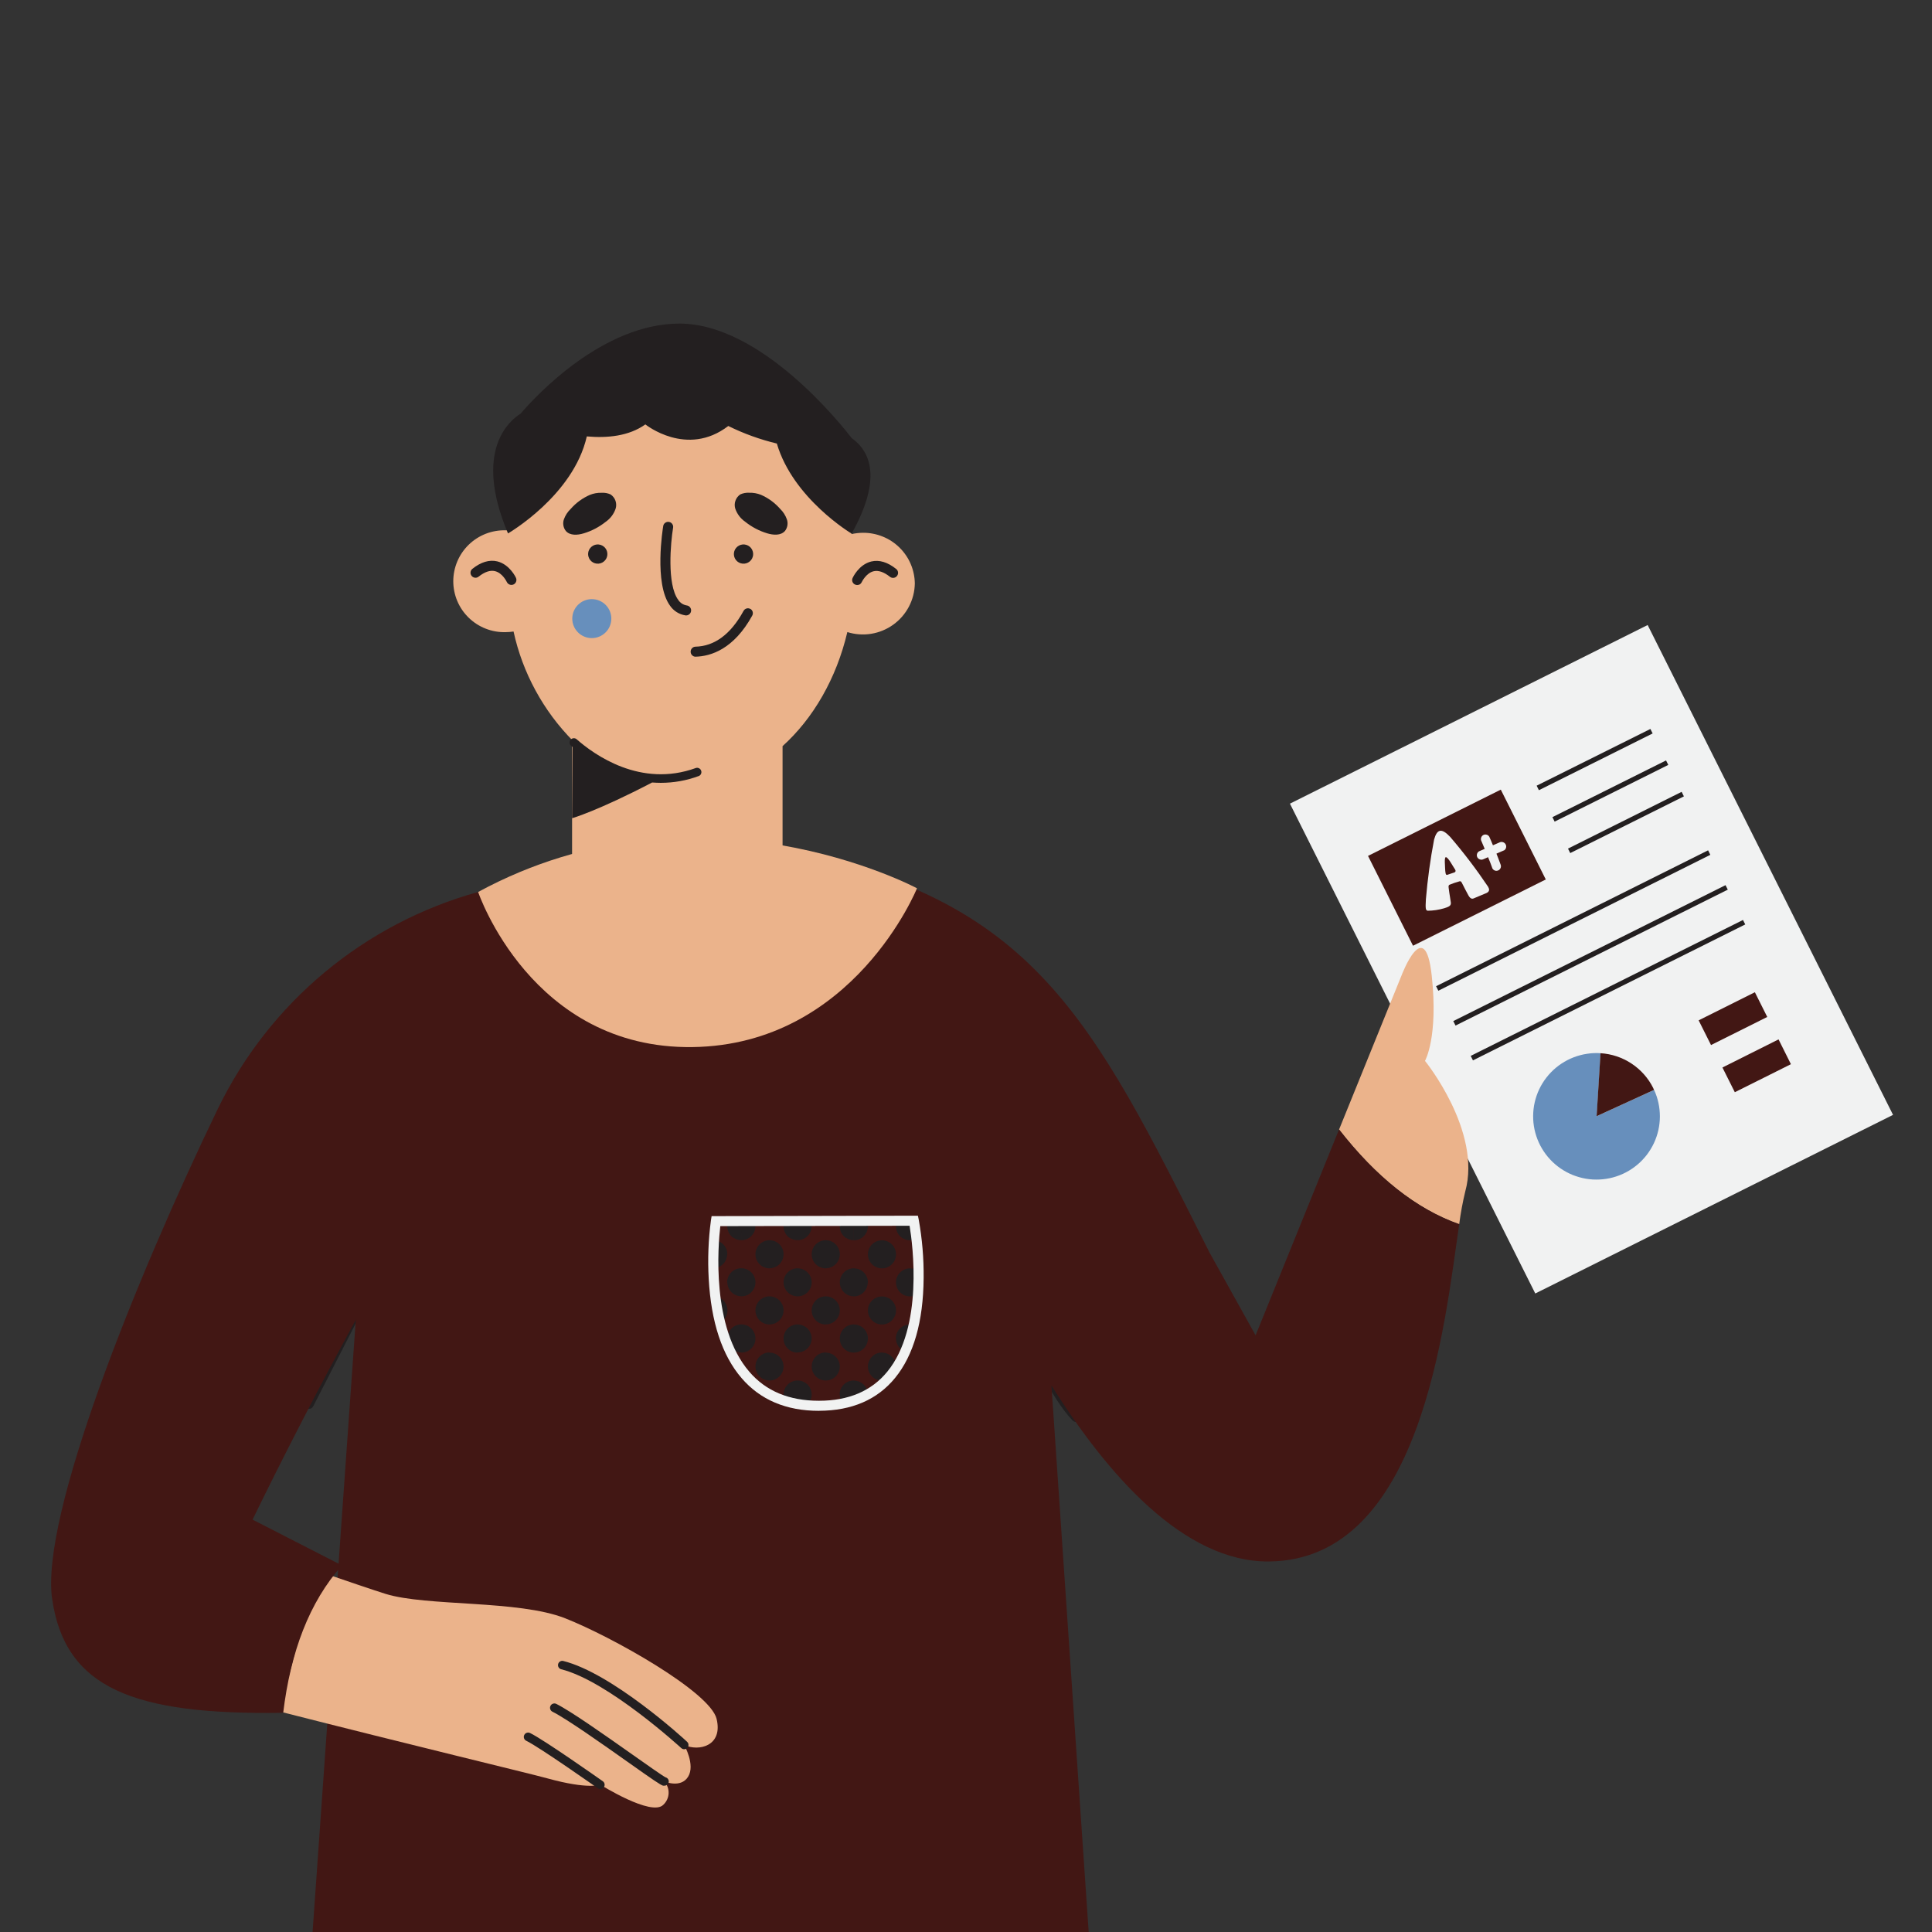 <svg xmlns="http://www.w3.org/2000/svg" xmlns:xlink="http://www.w3.org/1999/xlink" width="500" zoomAndPan="magnify" viewBox="0 0 375 375" height="500" preserveAspectRatio="xMidYMid meet" version="1.0"><rect x="0" y="0" width="375" height="375" fill="#333333" stroke="none"/><defs><clipPath id="e6e36d048d"><path d="M 95 62.809 L 169 62.809 L 169 104 L 95 104 Z M 95 62.809 " clip-rule="nonzero"/></clipPath><clipPath id="5325c9154c"><path d="M 250 121 L 367.996 121 L 367.996 252 L 250 252 Z M 250 121 " clip-rule="nonzero"/></clipPath></defs><path fill="#ebb38b" d="M 177.566 113.266 C 177.559 113.656 177.527 114.043 177.477 114.43 C 177.426 114.816 177.348 115.199 177.254 115.574 C 177.156 115.953 177.039 116.324 176.898 116.688 C 176.758 117.051 176.598 117.406 176.418 117.75 C 176.234 118.098 176.035 118.43 175.816 118.75 C 175.594 119.074 175.359 119.383 175.102 119.676 C 174.848 119.973 174.574 120.25 174.285 120.512 C 173.996 120.773 173.695 121.02 173.379 121.25 C 173.062 121.477 172.734 121.684 172.391 121.875 C 172.051 122.062 171.699 122.234 171.34 122.383 C 170.98 122.531 170.609 122.66 170.234 122.766 C 169.859 122.871 169.48 122.957 169.094 123.02 C 168.707 123.078 168.32 123.121 167.93 123.137 C 167.539 123.152 167.152 123.148 166.762 123.121 C 166.371 123.094 165.984 123.043 165.602 122.969 C 165.219 122.895 164.84 122.801 164.469 122.684 C 162.344 131.695 157.859 139.441 151.895 144.824 L 151.895 180.91 C 150.387 181.676 148.844 182.355 147.266 182.949 C 145.684 183.539 144.074 184.043 142.434 184.453 C 140.797 184.863 139.141 185.18 137.465 185.402 C 135.793 185.629 134.109 185.758 132.422 185.789 C 130.734 185.824 129.047 185.766 127.367 185.609 C 125.684 185.453 124.016 185.203 122.363 184.859 C 120.711 184.516 119.082 184.078 117.477 183.551 C 115.871 183.023 114.301 182.41 112.77 181.707 L 111.039 180.91 L 111.039 143.84 L 111.246 143.84 C 108.348 140.914 105.918 137.645 103.949 134.027 C 101.984 130.414 100.559 126.598 99.68 122.578 C 99.176 122.652 98.672 122.695 98.164 122.699 C 97.5 122.719 96.844 122.672 96.191 122.559 C 95.539 122.445 94.906 122.27 94.289 122.027 C 93.672 121.789 93.086 121.488 92.527 121.133 C 91.973 120.773 91.457 120.363 90.98 119.902 C 90.508 119.441 90.082 118.941 89.707 118.395 C 89.336 117.848 89.02 117.273 88.762 116.664 C 88.504 116.055 88.309 115.426 88.18 114.777 C 88.047 114.129 87.98 113.477 87.98 112.816 C 87.98 112.156 88.047 111.5 88.18 110.852 C 88.309 110.207 88.504 109.578 88.762 108.969 C 89.02 108.359 89.336 107.781 89.707 107.238 C 90.082 106.691 90.508 106.188 90.98 105.727 C 91.457 105.266 91.973 104.859 92.527 104.5 C 93.086 104.141 93.672 103.844 94.289 103.602 C 94.906 103.363 95.539 103.188 96.191 103.074 C 96.844 102.961 97.5 102.914 98.164 102.93 C 98.434 102.93 98.707 102.93 98.973 102.969 C 102.004 83.676 115.648 69.105 132.09 69.105 C 148.703 69.09 162.504 83.992 165.301 103.664 C 166.031 103.5 166.77 103.418 167.516 103.414 C 168.168 103.41 168.816 103.469 169.457 103.594 C 170.102 103.715 170.723 103.898 171.328 104.145 C 171.934 104.387 172.512 104.688 173.059 105.047 C 173.605 105.406 174.109 105.812 174.578 106.27 C 175.043 106.727 175.461 107.223 175.828 107.762 C 176.199 108.301 176.512 108.871 176.766 109.473 C 177.023 110.07 177.219 110.691 177.352 111.328 C 177.488 111.969 177.559 112.613 177.566 113.266 Z M 177.566 113.266 " fill-opacity="1" fill-rule="nonzero"/><path fill="#678fbc" d="M 118.633 120.492 C 118.578 120.988 118.43 121.457 118.191 121.895 C 117.949 122.332 117.633 122.707 117.242 123.02 C 116.852 123.332 116.418 123.562 115.938 123.703 C 115.457 123.844 114.969 123.887 114.469 123.836 C 113.973 123.781 113.504 123.637 113.062 123.398 C 112.621 123.16 112.246 122.848 111.93 122.461 C 111.613 122.074 111.383 121.641 111.238 121.16 C 111.094 120.684 111.047 120.195 111.098 119.695 C 111.148 119.199 111.289 118.73 111.527 118.289 C 111.762 117.848 112.074 117.469 112.461 117.152 C 112.848 116.836 113.277 116.602 113.758 116.457 C 114.238 116.309 114.727 116.262 115.223 116.309 C 115.473 116.332 115.719 116.379 115.961 116.449 C 116.203 116.523 116.434 116.617 116.656 116.738 C 116.875 116.855 117.086 116.996 117.277 117.152 C 117.473 117.312 117.648 117.492 117.809 117.688 C 117.965 117.879 118.105 118.09 118.223 118.312 C 118.34 118.531 118.434 118.766 118.504 119.004 C 118.574 119.246 118.621 119.492 118.645 119.742 C 118.664 119.992 118.664 120.242 118.633 120.492 Z M 118.633 120.492 " fill-opacity="1" fill-rule="nonzero"/><g clip-path="url(#e6e36d048d)"><path fill="#231f20" d="M 165.301 103.574 C 165.301 103.574 153.934 96.809 150.785 86.09 C 147.516 85.305 144.375 84.172 141.359 82.684 C 133.309 88.859 125.266 82.375 125.266 82.375 C 122.09 84.645 117.906 85.066 113.898 84.707 C 111.289 96.219 98.602 103.535 98.602 103.535 C 91.781 87.367 98.965 81.594 101.051 80.285 C 104.082 76.754 117.027 62.809 131.891 62.809 C 147.754 62.809 163.27 82.391 165.301 85.023 C 168.961 87.633 171.258 92.914 165.301 103.574 Z M 165.301 103.574 " fill-opacity="1" fill-rule="nonzero"/></g><path fill="#231f20" d="M 152.727 100.789 C 152.863 101.176 152.898 101.566 152.836 101.973 C 152.77 102.375 152.613 102.738 152.363 103.059 C 151.543 103.988 150.09 103.875 148.891 103.512 C 147.34 103.039 145.93 102.297 144.664 101.289 C 143.754 100.656 143.109 99.82 142.73 98.777 C 142.645 98.523 142.605 98.258 142.605 97.988 C 142.609 97.719 142.652 97.457 142.742 97.203 C 142.828 96.949 142.953 96.715 143.117 96.5 C 143.281 96.289 143.477 96.105 143.699 95.957 C 144.254 95.711 144.832 95.609 145.434 95.645 C 146.223 95.621 146.98 95.758 147.711 96.047 C 149.152 96.684 150.391 97.594 151.43 98.777 C 152.02 99.348 152.449 100.02 152.727 100.789 Z M 113.312 103.52 C 114.867 103.047 116.277 102.305 117.551 101.297 C 118.457 100.664 119.102 99.824 119.477 98.785 C 119.562 98.527 119.605 98.266 119.602 97.996 C 119.602 97.727 119.559 97.465 119.469 97.211 C 119.383 96.953 119.258 96.719 119.09 96.508 C 118.926 96.293 118.73 96.113 118.504 95.965 C 117.953 95.719 117.375 95.617 116.77 95.652 C 115.984 95.629 115.227 95.762 114.496 96.055 C 113.051 96.688 111.809 97.598 110.766 98.785 C 110.176 99.352 109.738 100.02 109.457 100.789 C 109.32 101.176 109.285 101.57 109.352 101.973 C 109.418 102.375 109.574 102.738 109.828 103.059 C 110.645 103.996 112.125 103.883 113.297 103.52 Z M 116.211 105.684 C 115.961 105.66 115.719 105.684 115.484 105.754 C 115.246 105.828 115.031 105.941 114.84 106.098 C 114.648 106.254 114.492 106.441 114.375 106.656 C 114.258 106.875 114.184 107.109 114.16 107.355 C 114.137 107.602 114.156 107.844 114.23 108.078 C 114.301 108.316 114.414 108.531 114.57 108.723 C 114.727 108.914 114.914 109.07 115.133 109.188 C 115.348 109.305 115.582 109.379 115.828 109.402 C 116.074 109.43 116.316 109.406 116.555 109.336 C 116.793 109.266 117.008 109.152 117.199 108.996 C 117.395 108.84 117.547 108.656 117.668 108.438 C 117.785 108.219 117.859 107.988 117.883 107.742 C 117.91 107.492 117.887 107.25 117.816 107.012 C 117.746 106.77 117.629 106.555 117.469 106.359 C 117.312 106.168 117.121 106.012 116.898 105.895 C 116.68 105.777 116.441 105.707 116.195 105.684 Z M 144.504 105.684 C 144.258 105.66 144.016 105.684 143.777 105.754 C 143.539 105.828 143.324 105.941 143.133 106.098 C 142.941 106.254 142.785 106.441 142.668 106.656 C 142.551 106.875 142.48 107.109 142.453 107.355 C 142.43 107.602 142.453 107.844 142.523 108.078 C 142.594 108.316 142.707 108.531 142.863 108.723 C 143.02 108.914 143.207 109.07 143.426 109.188 C 143.645 109.305 143.875 109.379 144.121 109.402 C 144.367 109.43 144.609 109.406 144.848 109.336 C 145.086 109.266 145.301 109.152 145.496 108.996 C 145.688 108.84 145.844 108.656 145.961 108.438 C 146.078 108.219 146.152 107.988 146.18 107.742 C 146.203 107.492 146.184 107.25 146.109 107.012 C 146.039 106.77 145.922 106.555 145.766 106.359 C 145.605 106.168 145.414 106.012 145.195 105.895 C 144.973 105.777 144.738 105.707 144.488 105.684 Z M 135.09 149.059 C 124.348 152.984 115.32 146.48 111.941 143.5 C 111.77 143.348 111.566 143.277 111.336 143.289 C 111.109 143.305 110.914 143.398 110.762 143.57 C 110.609 143.742 110.543 143.945 110.555 144.172 C 110.57 144.402 110.664 144.594 110.836 144.746 L 111.137 145.004 L 111.039 158.82 C 111.039 158.82 116.004 157.398 126.578 151.883 C 127.133 151.918 127.684 151.949 128.254 151.949 C 130.801 151.945 133.27 151.504 135.656 150.617 C 135.855 150.527 135.996 150.383 136.078 150.184 C 136.16 149.98 136.164 149.781 136.09 149.578 C 136.016 149.375 135.883 149.223 135.691 149.125 C 135.5 149.023 135.297 149.004 135.09 149.059 Z M 145.641 118.191 C 145.527 118.129 145.406 118.09 145.277 118.074 C 145.148 118.059 145.023 118.07 144.898 118.109 C 144.777 118.145 144.664 118.203 144.562 118.285 C 144.461 118.367 144.383 118.465 144.32 118.578 C 141.836 123.117 138.684 125.445 134.945 125.523 C 134.691 125.543 134.48 125.648 134.309 125.836 C 134.141 126.023 134.055 126.242 134.055 126.496 C 134.055 126.746 134.141 126.969 134.309 127.152 C 134.48 127.34 134.691 127.445 134.945 127.465 C 138.023 127.406 142.441 125.953 145.996 119.508 C 146.062 119.395 146.105 119.277 146.121 119.148 C 146.137 119.02 146.129 118.891 146.098 118.766 C 146.062 118.641 146.008 118.527 145.93 118.426 C 145.848 118.324 145.754 118.238 145.641 118.176 Z M 133.02 119.453 L 133.172 119.453 C 133.41 119.453 133.621 119.371 133.805 119.219 C 133.984 119.062 134.098 118.867 134.133 118.629 C 134.156 118.5 134.148 118.375 134.121 118.25 C 134.09 118.121 134.035 118.008 133.957 117.902 C 133.883 117.797 133.789 117.711 133.676 117.645 C 133.566 117.578 133.445 117.535 133.316 117.52 C 132.594 117.398 132.035 117.031 131.633 116.422 C 129.422 113.395 130.172 105.285 130.648 102.426 C 130.691 102.16 130.637 101.918 130.48 101.699 C 130.328 101.48 130.117 101.348 129.852 101.305 C 129.586 101.258 129.344 101.316 129.125 101.469 C 128.906 101.625 128.773 101.836 128.73 102.098 C 128.656 102.551 126.91 113.234 130.051 117.562 C 130.395 118.066 130.824 118.48 131.34 118.809 C 131.855 119.133 132.418 119.344 133.02 119.438 Z M 173.949 110.438 C 172.281 109.105 170.66 108.621 169.121 108.984 C 166.703 109.566 165.535 112.078 165.492 112.184 C 165.379 112.426 165.371 112.672 165.461 112.922 C 165.555 113.172 165.727 113.352 165.969 113.461 C 166.098 113.523 166.234 113.551 166.379 113.555 C 166.793 113.551 167.09 113.363 167.266 112.984 C 167.266 112.984 168.098 111.223 169.582 110.875 C 170.508 110.664 171.562 111.027 172.73 111.949 C 172.938 112.117 173.176 112.188 173.445 112.16 C 173.711 112.129 173.93 112.012 174.098 111.801 C 174.266 111.594 174.336 111.355 174.309 111.09 C 174.277 110.82 174.16 110.605 173.949 110.438 Z M 96.512 108.961 C 94.992 108.598 93.348 109.082 91.688 110.414 C 91.48 110.582 91.359 110.797 91.332 111.062 C 91.301 111.328 91.371 111.566 91.539 111.773 C 91.707 111.984 91.922 112.102 92.188 112.133 C 92.453 112.164 92.691 112.094 92.902 111.926 C 94.07 111.004 95.121 110.641 96.047 110.852 C 97.562 111.199 98.359 112.949 98.375 112.965 C 98.488 113.203 98.668 113.371 98.922 113.469 C 99.172 113.562 99.418 113.555 99.664 113.449 C 99.906 113.336 100.078 113.156 100.172 112.902 C 100.266 112.652 100.258 112.406 100.148 112.16 C 100.117 112.062 98.93 109.551 96.512 108.961 Z M 96.512 108.961 " fill-opacity="1" fill-rule="nonzero"/><path fill="#231f20" d="M 59.945 273.461 C 59.789 273.465 59.641 273.43 59.5 273.355 C 59.262 273.234 59.098 273.043 59.016 272.789 C 58.934 272.535 58.953 272.285 59.074 272.047 L 77.691 235.73 C 77.742 235.605 77.816 235.496 77.914 235.402 C 78.016 235.305 78.129 235.234 78.254 235.188 C 78.383 235.141 78.516 235.121 78.652 235.129 C 78.789 235.137 78.918 235.172 79.039 235.234 C 79.16 235.297 79.266 235.383 79.352 235.488 C 79.438 235.594 79.5 235.711 79.535 235.84 C 79.574 235.973 79.582 236.105 79.562 236.242 C 79.543 236.375 79.496 236.5 79.426 236.617 L 60.812 272.934 C 60.633 273.285 60.344 273.461 59.945 273.461 Z M 59.945 273.461 " fill-opacity="1" fill-rule="nonzero"/><path fill="#231f20" d="M 208.867 275.996 C 208.59 275.996 208.355 275.895 208.164 275.695 C 200.07 267.191 190.168 238.137 189.754 236.914 C 189.68 236.66 189.703 236.422 189.824 236.188 C 189.945 235.957 190.129 235.801 190.379 235.715 C 190.625 235.633 190.867 235.645 191.105 235.754 C 191.34 235.863 191.508 236.043 191.602 236.285 C 191.699 236.578 201.781 266.16 209.574 274.355 C 209.762 274.547 209.859 274.773 209.859 275.043 C 209.859 275.312 209.762 275.543 209.574 275.73 C 209.375 275.914 209.141 276.004 208.867 275.996 Z M 208.867 275.996 " fill-opacity="1" fill-rule="nonzero"/><g clip-path="url(#5325c9154c)"><path fill="#f1f2f2" d="M 367.438 216.395 L 297.996 251.066 L 250.375 155.988 L 319.809 121.316 Z M 367.438 216.395 " fill-opacity="1" fill-rule="nonzero"/></g><path fill="#421714" d="M 300.035 170.703 L 274.266 183.566 L 265.531 166.129 L 291.301 153.266 Z M 300.035 170.703 " fill-opacity="1" fill-rule="nonzero"/><path fill="#231f20" d="M 298.699 153.379 L 298.262 152.5 L 320.34 141.492 L 320.777 142.363 Z M 323.812 148.469 L 323.379 147.598 L 301.324 158.605 L 301.754 159.477 Z M 326.844 154.574 L 326.402 153.695 L 304.348 164.711 L 304.785 165.582 Z M 331.973 165.922 L 331.543 165.047 L 278.742 191.426 L 279.184 192.297 Z M 335.363 172.68 L 334.922 171.809 L 282.078 198.191 L 282.52 199.062 Z M 338.75 179.434 L 338.312 178.566 L 285.465 204.945 L 285.898 205.816 Z M 338.75 179.434 " fill-opacity="1" fill-rule="nonzero"/><path fill="#678fbc" d="M 321.059 211.551 C 321.246 211.957 321.41 212.367 321.551 212.789 C 321.691 213.211 321.809 213.641 321.902 214.074 C 321.996 214.508 322.07 214.945 322.113 215.391 C 322.16 215.832 322.184 216.273 322.184 216.719 C 322.184 217.164 322.156 217.605 322.105 218.047 C 322.059 218.488 321.984 218.926 321.887 219.359 C 321.789 219.797 321.668 220.223 321.523 220.645 C 321.379 221.062 321.215 221.477 321.027 221.879 C 320.836 222.281 320.629 222.672 320.395 223.051 C 320.164 223.434 319.914 223.797 319.645 224.152 C 319.371 224.504 319.082 224.84 318.773 225.164 C 318.469 225.484 318.145 225.789 317.801 226.074 C 317.461 226.359 317.105 226.625 316.738 226.875 C 316.367 227.121 315.984 227.348 315.59 227.555 C 315.195 227.762 314.793 227.945 314.379 228.109 C 313.961 228.27 313.539 228.41 313.109 228.527 C 312.68 228.645 312.246 228.738 311.805 228.805 C 311.367 228.875 310.926 228.922 310.48 228.941 C 310.035 228.965 309.59 228.961 309.145 228.938 C 308.699 228.91 308.258 228.859 307.82 228.785 C 307.383 228.711 306.949 228.613 306.52 228.488 C 306.09 228.367 305.672 228.223 305.258 228.059 C 304.844 227.891 304.441 227.699 304.051 227.492 C 303.66 227.281 303.277 227.047 302.91 226.797 C 302.547 226.543 302.191 226.273 301.855 225.984 C 301.52 225.695 301.195 225.387 300.895 225.062 C 300.59 224.738 300.305 224.398 300.035 224.039 C 299.77 223.684 299.523 223.316 299.297 222.934 C 299.07 222.551 298.863 222.156 298.68 221.754 C 298.496 221.348 298.336 220.934 298.195 220.512 C 298.055 220.09 297.941 219.66 297.848 219.227 C 297.754 218.793 297.688 218.352 297.641 217.91 C 297.598 217.469 297.578 217.023 297.582 216.582 C 297.586 216.137 297.613 215.691 297.664 215.25 C 297.715 214.809 297.789 214.371 297.891 213.938 C 297.988 213.508 298.113 213.078 298.258 212.66 C 298.402 212.238 298.57 211.828 298.762 211.426 C 298.953 211.023 299.164 210.633 299.398 210.254 C 299.629 209.875 299.883 209.512 300.156 209.16 C 300.43 208.809 300.719 208.473 301.027 208.152 C 301.336 207.832 301.664 207.531 302.004 207.246 C 302.348 206.961 302.703 206.695 303.074 206.449 C 303.445 206.203 303.828 205.98 304.223 205.773 C 304.621 205.57 305.023 205.387 305.441 205.227 C 305.855 205.066 306.277 204.93 306.707 204.816 C 307.141 204.699 307.574 204.609 308.016 204.543 C 308.453 204.473 308.898 204.43 309.344 204.41 C 309.785 204.391 310.23 204.395 310.676 204.426 L 309.918 216.652 Z M 321.059 211.551 " fill-opacity="1" fill-rule="nonzero"/><path fill="#421714" d="M 309.902 216.652 L 310.66 204.426 C 311.734 204.492 312.777 204.695 313.797 205.035 C 314.816 205.375 315.777 205.84 316.672 206.434 C 317.57 207.023 318.375 207.723 319.086 208.523 C 319.801 209.324 320.398 210.207 320.879 211.164 C 320.938 211.293 320.984 211.422 321.043 211.551 Z M 340.621 192.594 L 329.707 198.047 L 332.109 202.844 L 343.023 197.391 Z M 345.215 201.746 L 334.324 207.203 L 336.727 212 L 347.617 206.559 Z M 345.215 201.746 " fill-opacity="1" fill-rule="nonzero"/><path fill="#ebb38b" d="M 259.91 219.246 L 272.035 189.34 C 272.035 189.34 276.582 177.316 277.895 189.34 C 279.207 201.359 276.59 205.914 276.59 205.914 C 276.59 205.914 287.656 219.535 284.406 231.262 C 283.898 233.359 283.508 235.477 283.23 237.617 C 274.781 234.637 267.039 228.363 259.91 219.246 Z M 259.91 219.246 " fill-opacity="1" fill-rule="nonzero"/><path fill="#421714" d="M 283.23 237.617 C 280.402 256.863 275.977 302.793 246.32 303.082 C 229.848 303.234 215 286.324 204.086 268.914 L 211.629 379.648 L 117.551 382.281 L 60.219 381.402 L 72.469 207.859 L 127.32 163.668 L 151.902 164.945 C 200.578 174.367 211.777 197.281 234.758 243.102 L 243.711 259.188 L 259.91 219.223 C 267.039 228.363 274.781 234.637 283.23 237.617 Z M 283.23 237.617 " fill-opacity="1" fill-rule="nonzero"/><path fill="#ebb38b" d="M 132.801 338.695 C 132.801 338.695 135 342.559 133.559 344.867 C 132.117 347.176 128.918 345.766 128.918 345.766 C 129.211 346.078 129.43 346.438 129.578 346.836 C 129.727 347.234 129.793 347.648 129.777 348.074 C 129.762 348.5 129.664 348.906 129.484 349.293 C 129.305 349.68 129.059 350.02 128.746 350.309 C 126.473 352.66 116.504 346.387 116.504 346.387 C 116.504 346.387 114.32 347.41 106.234 345.176 C 102.68 344.195 79.621 338.672 54.301 332.211 L 61.348 304.828 C 67.562 306.965 72.641 308.68 74.824 309.367 C 82.836 311.852 100.594 310.52 109.691 314.105 C 118.785 317.691 137.816 328.391 139.09 333.625 C 140.363 338.859 135.695 340.031 132.801 338.695 Z M 132.801 338.695 " fill-opacity="1" fill-rule="nonzero"/><path fill="#231f20" d="M 132.801 339.527 C 132.586 339.523 132.398 339.449 132.238 339.305 C 132.094 339.18 117.988 326.246 108.887 323.992 C 108.68 323.926 108.52 323.797 108.414 323.605 C 108.309 323.414 108.281 323.211 108.332 323 C 108.387 322.789 108.504 322.621 108.688 322.504 C 108.875 322.383 109.074 322.344 109.289 322.383 C 118.801 324.734 132.785 337.512 133.367 338.082 C 133.496 338.195 133.578 338.34 133.617 338.508 C 133.656 338.676 133.645 338.836 133.582 338.996 C 133.52 339.156 133.414 339.285 133.273 339.383 C 133.129 339.48 132.973 339.527 132.801 339.527 Z M 129.77 346.004 C 129.836 345.785 129.812 345.578 129.703 345.379 C 129.594 345.18 129.426 345.047 129.207 344.988 C 128.73 344.777 125.723 342.656 122.812 340.602 C 117.504 336.855 110.895 332.195 107.984 330.727 C 107.777 330.625 107.562 330.609 107.34 330.684 C 107.117 330.758 106.953 330.898 106.852 331.105 C 106.746 331.316 106.73 331.531 106.805 331.75 C 106.879 331.973 107.02 332.137 107.227 332.238 C 110.031 333.648 116.859 338.465 121.84 341.992 C 126.82 345.52 128.215 346.465 128.707 346.602 C 128.785 346.609 128.859 346.609 128.934 346.602 C 129.125 346.605 129.297 346.551 129.453 346.438 C 129.605 346.328 129.711 346.184 129.77 346.004 Z M 117.203 346.895 C 117.336 346.707 117.383 346.5 117.344 346.277 C 117.305 346.051 117.191 345.871 117.004 345.738 C 116.535 345.41 105.543 337.656 102.871 336.371 C 102.66 336.273 102.445 336.262 102.23 336.34 C 102.012 336.418 101.852 336.562 101.754 336.77 C 101.652 336.977 101.645 337.191 101.719 337.41 C 101.797 337.625 101.941 337.785 102.148 337.883 C 104.695 339.109 115.93 347.031 116.043 347.105 C 116.184 347.211 116.344 347.262 116.52 347.258 C 116.812 347.258 117.039 347.137 117.203 346.895 Z M 117.203 346.895 " fill-opacity="1" fill-rule="nonzero"/><path fill="#421714" d="M 49.023 294.957 L 66.375 303.848 C 60.031 310.965 56.398 320.633 54.969 332.453 C 25.734 332.906 12.652 327.609 10.125 310.391 C 7.777 294.375 26.363 248.168 42.27 215.242 C 43.504 212.699 44.867 210.23 46.359 207.832 C 47.855 205.434 49.473 203.121 51.215 200.895 C 52.957 198.668 54.809 196.539 56.777 194.508 C 58.746 192.48 60.816 190.559 62.988 188.75 C 65.16 186.938 67.422 185.25 69.773 183.68 C 72.129 182.109 74.555 180.668 77.062 179.355 C 79.566 178.043 82.137 176.867 84.766 175.828 C 87.398 174.785 90.078 173.891 92.805 173.133 L 126.836 163.668 C 97.34 205.328 71.402 249.094 49.023 294.957 Z M 49.023 294.957 " fill-opacity="1" fill-rule="nonzero"/><path fill="#ebb38b" d="M 177.988 172.414 C 177.988 172.414 165.719 202.812 134.414 203.238 C 103.113 203.66 92.805 173.133 92.805 173.133 C 135.809 149.816 177.988 172.414 177.988 172.414 Z M 177.988 172.414 " fill-opacity="1" fill-rule="nonzero"/><path fill="#231f20" d="M 177.559 238.016 L 173.875 238.016 C 173.875 237.645 173.949 237.289 174.094 236.949 L 177.367 236.949 C 177.367 236.949 177.43 237.328 177.559 238.016 Z M 168.461 238.016 C 168.461 237.648 168.391 237.297 168.25 236.957 L 165.734 236.957 L 165.734 238.008 Z M 173.91 259.805 L 176.672 259.805 C 176.945 258.945 177.172 258.074 177.367 257.195 C 177.121 257.121 176.867 257.082 176.609 257.082 C 176.246 257.082 175.898 257.148 175.562 257.289 C 175.227 257.426 174.934 257.621 174.676 257.879 C 174.418 258.133 174.223 258.426 174.082 258.762 C 173.941 259.098 173.875 259.445 173.875 259.805 Z M 176.641 246.188 C 176.426 246.188 176.211 246.211 176.004 246.262 C 175.793 246.312 175.594 246.387 175.402 246.48 C 175.211 246.578 175.031 246.699 174.867 246.836 C 174.703 246.977 174.559 247.133 174.434 247.305 C 174.305 247.48 174.199 247.664 174.117 247.863 C 174.035 248.062 173.977 248.266 173.941 248.48 C 173.906 248.691 173.898 248.902 173.914 249.117 C 173.934 249.332 173.973 249.543 174.039 249.746 C 174.105 249.949 174.195 250.145 174.305 250.328 C 174.418 250.512 174.551 250.68 174.699 250.832 C 174.852 250.984 175.02 251.117 175.203 251.23 C 175.387 251.344 175.582 251.434 175.785 251.5 C 175.988 251.566 176.199 251.609 176.414 251.625 C 176.629 251.645 176.84 251.637 177.055 251.602 C 177.266 251.57 177.473 251.512 177.672 251.43 C 177.871 251.352 178.059 251.246 178.23 251.121 C 178.332 249.605 178.359 248.168 178.34 246.793 C 177.836 246.379 177.254 246.176 176.602 246.188 Z M 171.191 257.082 C 171.551 257.082 171.902 257.012 172.234 256.875 C 172.57 256.738 172.863 256.539 173.121 256.285 C 173.375 256.027 173.574 255.734 173.711 255.402 C 173.852 255.066 173.918 254.719 173.918 254.359 C 173.918 253.996 173.852 253.648 173.711 253.316 C 173.574 252.984 173.375 252.688 173.121 252.434 C 172.863 252.176 172.57 251.98 172.234 251.844 C 171.902 251.703 171.551 251.637 171.191 251.637 C 170.828 251.637 170.48 251.703 170.145 251.844 C 169.812 251.98 169.516 252.176 169.262 252.434 C 169.004 252.688 168.809 252.984 168.668 253.316 C 168.531 253.648 168.461 253.996 168.461 254.359 C 168.461 254.715 168.531 255.062 168.664 255.391 C 168.801 255.723 168.996 256.016 169.246 256.27 C 169.5 256.527 169.789 256.723 170.121 256.863 C 170.449 257.004 170.793 257.078 171.152 257.082 Z M 171.191 246.188 C 171.551 246.188 171.902 246.117 172.234 245.98 C 172.57 245.844 172.863 245.645 173.121 245.391 C 173.375 245.133 173.574 244.84 173.711 244.508 C 173.852 244.172 173.918 243.824 173.918 243.465 C 173.918 243.102 173.852 242.754 173.711 242.422 C 173.574 242.09 173.375 241.793 173.121 241.539 C 172.863 241.281 172.57 241.086 172.234 240.949 C 171.902 240.809 171.551 240.742 171.191 240.742 C 170.828 240.742 170.48 240.809 170.145 240.949 C 169.812 241.086 169.516 241.281 169.262 241.539 C 169.004 241.793 168.809 242.09 168.668 242.422 C 168.531 242.754 168.461 243.102 168.461 243.465 C 168.461 243.82 168.531 244.168 168.664 244.496 C 168.801 244.828 168.996 245.121 169.246 245.375 C 169.5 245.633 169.789 245.828 170.121 245.969 C 170.449 246.109 170.793 246.184 171.152 246.188 Z M 168.461 259.805 C 168.461 259.445 168.395 259.098 168.254 258.762 C 168.117 258.43 167.918 258.137 167.664 257.879 C 167.406 257.625 167.113 257.43 166.777 257.289 C 166.441 257.152 166.094 257.082 165.734 257.082 L 165.734 259.805 Z M 168.461 248.91 C 168.461 248.551 168.395 248.203 168.254 247.867 C 168.117 247.535 167.918 247.242 167.664 246.984 C 167.406 246.73 167.113 246.535 166.777 246.395 C 166.441 246.258 166.094 246.188 165.734 246.188 L 165.734 251.637 C 166.09 251.629 166.434 251.559 166.762 251.418 C 167.09 251.277 167.383 251.082 167.633 250.828 C 167.883 250.574 168.078 250.285 168.215 249.957 C 168.352 249.625 168.422 249.281 168.426 248.926 Z M 175.117 240.27 C 175.574 240.582 176.078 240.738 176.633 240.742 C 177.09 240.738 177.516 240.625 177.914 240.406 C 177.801 239.418 177.68 238.605 177.586 238.016 L 173.902 238.016 C 173.898 238.465 174.004 238.891 174.211 239.289 C 174.418 239.688 174.707 240.016 175.078 240.27 Z M 165.734 240.742 C 166.094 240.738 166.441 240.668 166.777 240.531 C 167.109 240.391 167.406 240.195 167.66 239.941 C 167.918 239.684 168.113 239.391 168.254 239.059 C 168.391 238.727 168.461 238.379 168.461 238.016 L 165.734 238.016 Z M 171.191 262.523 C 170.828 262.523 170.48 262.59 170.145 262.73 C 169.812 262.867 169.516 263.062 169.262 263.32 C 169.004 263.574 168.809 263.871 168.668 264.203 C 168.531 264.535 168.461 264.883 168.461 265.246 C 168.461 265.605 168.531 265.953 168.668 266.289 C 168.809 266.621 169.004 266.918 169.262 267.172 C 169.516 267.426 169.812 267.625 170.145 267.762 C 170.48 267.898 170.828 267.969 171.191 267.969 C 171.543 267.969 171.879 267.906 172.207 267.773 C 172.816 267.133 173.367 266.445 173.867 265.715 C 173.898 265.559 173.914 265.402 173.91 265.246 C 173.91 264.883 173.836 264.535 173.695 264.203 C 173.555 263.871 173.352 263.578 173.094 263.324 C 172.836 263.07 172.539 262.875 172.199 262.742 C 171.863 262.605 171.516 262.539 171.152 262.543 Z M 165.734 267.969 L 165.734 271.852 C 166.676 271.539 167.586 271.141 168.453 270.664 C 168.453 270.301 168.379 269.953 168.238 269.621 C 168.094 269.289 167.895 268.996 167.637 268.742 C 167.379 268.492 167.078 268.297 166.742 268.164 C 166.406 268.027 166.059 267.965 165.695 267.969 Z M 175.73 262.355 C 176.098 261.523 176.414 260.672 176.688 259.805 L 173.91 259.805 C 173.91 260.375 174.074 260.895 174.402 261.359 C 174.727 261.828 175.156 262.16 175.691 262.355 Z M 165.734 262.531 C 166.094 262.531 166.441 262.461 166.777 262.32 C 167.113 262.184 167.406 261.988 167.664 261.73 C 167.918 261.477 168.117 261.184 168.254 260.848 C 168.395 260.516 168.461 260.168 168.461 259.805 L 165.734 259.805 Z M 165.734 236.965 L 163.211 236.965 C 163.074 237.301 163.004 237.648 163.004 238.008 L 165.734 238.008 Z M 157.344 236.965 L 152.289 236.965 C 152.152 237.293 152.09 237.633 152.09 237.988 L 157.547 237.988 C 157.531 237.637 157.449 237.301 157.305 236.98 Z M 146.633 238 C 146.629 237.652 146.566 237.312 146.438 236.988 L 143.906 236.988 L 143.906 237.992 Z M 165.734 257.066 C 165.371 257.066 165.023 257.137 164.688 257.273 C 164.355 257.414 164.059 257.609 163.805 257.863 C 163.547 258.121 163.352 258.414 163.211 258.75 C 163.074 259.082 163.004 259.43 163.004 259.789 L 165.734 259.789 Z M 154.812 257.066 C 154.449 257.066 154.102 257.137 153.77 257.277 C 153.438 257.414 153.141 257.613 152.887 257.867 C 152.633 258.121 152.434 258.418 152.297 258.75 C 152.16 259.082 152.09 259.43 152.09 259.789 L 157.547 259.789 C 157.543 259.426 157.473 259.078 157.328 258.742 C 157.188 258.41 156.984 258.113 156.727 257.859 C 156.465 257.605 156.164 257.41 155.828 257.277 C 155.488 257.141 155.137 257.078 154.773 257.082 Z M 165.734 251.621 L 165.734 246.172 C 165.371 246.172 165.023 246.242 164.688 246.379 C 164.355 246.52 164.059 246.715 163.805 246.969 C 163.547 247.227 163.352 247.52 163.211 247.855 C 163.074 248.188 163.004 248.535 163.004 248.895 C 163.004 249.258 163.074 249.605 163.211 249.938 C 163.352 250.273 163.547 250.566 163.805 250.82 C 164.059 251.078 164.355 251.273 164.688 251.414 C 165.023 251.551 165.371 251.621 165.734 251.621 Z M 154.812 246.172 C 154.449 246.172 154.102 246.242 153.77 246.383 C 153.434 246.523 153.141 246.719 152.887 246.977 C 152.629 247.23 152.434 247.523 152.297 247.859 C 152.156 248.191 152.09 248.539 152.09 248.902 C 152.09 249.262 152.16 249.609 152.301 249.941 C 152.438 250.277 152.637 250.57 152.891 250.824 C 153.148 251.078 153.445 251.277 153.777 251.414 C 154.113 251.551 154.461 251.621 154.82 251.621 C 155.184 251.621 155.531 251.551 155.863 251.41 C 156.199 251.273 156.492 251.078 156.75 250.82 C 157.004 250.566 157.203 250.27 157.34 249.938 C 157.477 249.605 157.547 249.258 157.547 248.895 C 157.547 248.531 157.473 248.184 157.332 247.848 C 157.188 247.512 156.988 247.219 156.727 246.965 C 156.465 246.711 156.168 246.516 155.828 246.379 C 155.488 246.246 155.137 246.18 154.773 246.188 Z M 149.363 257.066 C 149.723 257.066 150.07 257 150.406 256.859 C 150.738 256.723 151.035 256.523 151.293 256.27 C 151.547 256.016 151.742 255.719 151.883 255.387 C 152.02 255.051 152.09 254.703 152.09 254.344 C 152.09 253.98 152.02 253.637 151.883 253.301 C 151.742 252.969 151.547 252.672 151.293 252.418 C 151.035 252.164 150.738 251.965 150.406 251.828 C 150.07 251.688 149.723 251.621 149.363 251.621 C 149 251.621 148.652 251.688 148.316 251.828 C 147.984 251.965 147.688 252.164 147.434 252.418 C 147.176 252.672 146.98 252.969 146.84 253.301 C 146.703 253.637 146.633 253.98 146.633 254.344 C 146.633 254.703 146.699 255.047 146.836 255.379 C 146.969 255.715 147.164 256.008 147.414 256.266 C 147.668 256.52 147.957 256.719 148.289 256.859 C 148.621 257.004 148.965 257.078 149.324 257.082 Z M 160.277 257.066 C 160.637 257.066 160.984 257 161.32 256.859 C 161.656 256.723 161.949 256.523 162.207 256.27 C 162.461 256.016 162.66 255.719 162.797 255.387 C 162.934 255.051 163.004 254.703 163.004 254.344 C 163.004 253.98 162.934 253.637 162.797 253.301 C 162.66 252.969 162.461 252.672 162.207 252.418 C 161.949 252.164 161.656 251.965 161.32 251.828 C 160.984 251.688 160.637 251.621 160.277 251.621 C 159.914 251.621 159.566 251.688 159.23 251.828 C 158.898 251.965 158.602 252.164 158.348 252.418 C 158.09 252.672 157.895 252.969 157.754 253.301 C 157.617 253.637 157.547 253.98 157.547 254.344 C 157.547 254.703 157.613 255.051 157.746 255.383 C 157.883 255.715 158.074 256.008 158.328 256.266 C 158.578 256.523 158.871 256.723 159.203 256.863 C 159.531 257.004 159.879 257.078 160.238 257.082 Z M 149.363 246.172 C 149.723 246.172 150.07 246.102 150.406 245.965 C 150.738 245.828 151.035 245.629 151.293 245.375 C 151.547 245.121 151.742 244.824 151.883 244.492 C 152.02 244.156 152.09 243.809 152.09 243.449 C 152.09 243.086 152.02 242.742 151.883 242.406 C 151.742 242.074 151.547 241.777 151.293 241.523 C 151.035 241.27 150.738 241.07 150.406 240.934 C 150.07 240.793 149.723 240.727 149.363 240.727 C 149 240.727 148.652 240.793 148.316 240.934 C 147.984 241.07 147.688 241.27 147.434 241.523 C 147.176 241.777 146.98 242.074 146.84 242.406 C 146.703 242.742 146.633 243.086 146.633 243.449 C 146.633 243.809 146.699 244.152 146.836 244.484 C 146.969 244.82 147.164 245.113 147.414 245.371 C 147.668 245.625 147.957 245.824 148.289 245.965 C 148.621 246.109 148.965 246.184 149.324 246.188 Z M 160.277 246.172 C 160.637 246.172 160.984 246.102 161.32 245.965 C 161.656 245.828 161.949 245.629 162.207 245.375 C 162.461 245.121 162.66 244.824 162.797 244.492 C 162.934 244.156 163.004 243.809 163.004 243.449 C 163.004 243.086 162.934 242.742 162.797 242.406 C 162.66 242.074 162.461 241.777 162.207 241.523 C 161.949 241.27 161.656 241.07 161.32 240.934 C 160.984 240.793 160.637 240.727 160.277 240.727 C 159.914 240.727 159.566 240.793 159.23 240.934 C 158.898 241.07 158.602 241.27 158.348 241.523 C 158.09 241.777 157.895 242.074 157.754 242.406 C 157.617 242.742 157.547 243.086 157.547 243.449 C 157.547 243.809 157.613 244.152 157.746 244.488 C 157.883 244.82 158.074 245.113 158.328 245.371 C 158.578 245.629 158.871 245.828 159.203 245.969 C 159.531 246.109 159.879 246.184 160.238 246.188 Z M 146.633 259.789 C 146.633 259.43 146.562 259.082 146.426 258.75 C 146.285 258.414 146.09 258.121 145.832 257.863 C 145.578 257.609 145.281 257.414 144.949 257.273 C 144.613 257.137 144.266 257.066 143.906 257.066 L 143.906 259.789 Z M 143.906 246.172 L 143.906 251.621 C 144.266 251.621 144.613 251.551 144.949 251.414 C 145.281 251.273 145.578 251.078 145.832 250.82 C 146.09 250.566 146.285 250.273 146.426 249.938 C 146.562 249.605 146.633 249.258 146.633 248.895 C 146.633 248.535 146.562 248.188 146.426 247.855 C 146.285 247.52 146.09 247.227 145.832 246.969 C 145.578 246.715 145.281 246.52 144.949 246.379 C 144.613 246.242 144.266 246.172 143.906 246.172 Z M 164.203 240.258 C 164.66 240.566 165.164 240.723 165.719 240.727 L 165.719 238 L 162.988 238 C 162.984 238.453 163.086 238.883 163.293 239.281 C 163.5 239.684 163.793 240.016 164.164 240.27 Z M 153.289 240.258 C 153.707 240.535 154.168 240.691 154.676 240.715 C 155.18 240.742 155.652 240.633 156.102 240.398 C 156.547 240.16 156.898 239.824 157.156 239.391 C 157.418 238.961 157.547 238.492 157.547 237.988 L 152.09 237.988 C 152.078 238.441 152.176 238.871 152.383 239.273 C 152.586 239.68 152.875 240.012 153.25 240.27 Z M 143.906 240.727 C 144.457 240.723 144.965 240.566 145.422 240.258 C 145.566 240.16 145.699 240.047 145.82 239.922 C 146.355 239.395 146.625 238.754 146.625 238 L 143.898 238 Z M 163.004 270.68 C 163.004 271.324 163.211 271.898 163.625 272.395 C 164.34 272.25 165.043 272.062 165.734 271.836 L 165.734 267.953 C 165.367 267.949 165.016 268.016 164.676 268.152 C 164.336 268.289 164.035 268.484 163.773 268.742 C 163.516 269 163.312 269.301 163.172 269.637 C 163.035 269.977 162.965 270.328 162.969 270.691 Z M 154.812 267.953 C 154.578 267.953 154.348 267.98 154.125 268.039 C 153.898 268.098 153.684 268.184 153.48 268.297 C 153.277 268.41 153.094 268.547 152.926 268.707 C 152.758 268.867 152.613 269.047 152.488 269.246 C 152.367 269.441 152.273 269.652 152.207 269.875 C 152.137 270.098 152.098 270.324 152.09 270.559 C 152.082 270.789 152.102 271.02 152.152 271.246 C 152.203 271.473 152.281 271.688 152.387 271.895 C 153.758 272.328 155.16 272.605 156.594 272.734 C 157.027 272.367 157.316 271.906 157.461 271.352 C 157.602 270.801 157.574 270.258 157.375 269.723 C 157.176 269.188 156.844 268.762 156.371 268.438 C 155.902 268.113 155.383 267.953 154.812 267.953 Z M 149.363 262.508 C 149 262.508 148.652 262.574 148.316 262.715 C 147.984 262.852 147.688 263.051 147.434 263.305 C 147.176 263.559 146.98 263.855 146.84 264.188 C 146.703 264.523 146.633 264.871 146.633 265.23 C 146.633 265.59 146.703 265.938 146.84 266.273 C 146.98 266.605 147.176 266.902 147.434 267.156 C 147.688 267.41 147.984 267.609 148.316 267.746 C 148.652 267.887 149 267.953 149.363 267.953 C 149.723 267.953 150.07 267.887 150.406 267.746 C 150.738 267.609 151.035 267.41 151.293 267.156 C 151.547 266.902 151.742 266.605 151.883 266.273 C 152.02 265.938 152.09 265.59 152.09 265.23 C 152.086 264.871 152.012 264.523 151.867 264.191 C 151.727 263.859 151.523 263.566 151.266 263.316 C 151.004 263.062 150.707 262.871 150.371 262.738 C 150.035 262.605 149.688 262.539 149.324 262.543 Z M 160.277 262.508 C 159.914 262.508 159.566 262.574 159.23 262.715 C 158.898 262.852 158.602 263.051 158.348 263.305 C 158.09 263.559 157.895 263.855 157.754 264.188 C 157.617 264.523 157.547 264.871 157.547 265.23 C 157.547 265.59 157.617 265.938 157.754 266.273 C 157.895 266.605 158.09 266.902 158.348 267.156 C 158.602 267.41 158.898 267.609 159.23 267.746 C 159.566 267.887 159.914 267.953 160.277 267.953 C 160.637 267.953 160.984 267.887 161.32 267.746 C 161.656 267.609 161.949 267.41 162.207 267.156 C 162.461 266.902 162.66 266.605 162.797 266.273 C 162.934 265.938 163.004 265.59 163.004 265.23 C 163 264.871 162.926 264.523 162.781 264.191 C 162.641 263.859 162.438 263.566 162.18 263.316 C 161.918 263.062 161.621 262.871 161.285 262.738 C 160.949 262.605 160.602 262.539 160.238 262.543 Z M 165.734 262.508 L 165.734 259.785 L 163.004 259.785 C 163 260.145 163.062 260.492 163.199 260.828 C 163.332 261.164 163.523 261.461 163.777 261.719 C 164.031 261.98 164.32 262.18 164.652 262.324 C 164.988 262.465 165.332 262.539 165.695 262.543 Z M 154.812 262.508 C 155.172 262.508 155.523 262.438 155.855 262.301 C 156.191 262.16 156.488 261.965 156.742 261.711 C 157 261.453 157.199 261.16 157.336 260.824 C 157.477 260.492 157.547 260.145 157.547 259.785 L 152.09 259.785 C 152.086 260.145 152.148 260.492 152.281 260.828 C 152.418 261.16 152.609 261.457 152.859 261.719 C 153.113 261.977 153.402 262.176 153.734 262.32 C 154.066 262.465 154.414 262.539 154.773 262.543 Z M 143.906 259.785 L 143.906 262.543 C 144.266 262.543 144.613 262.473 144.945 262.332 C 145.281 262.195 145.574 261.996 145.828 261.742 C 146.086 261.488 146.281 261.195 146.422 260.859 C 146.559 260.527 146.633 260.184 146.633 259.82 Z M 143.906 236.988 L 141.371 236.988 C 141.238 237.309 141.176 237.641 141.176 237.988 L 143.906 237.988 Z M 143.906 257.059 C 143.543 257.059 143.195 257.129 142.859 257.266 C 142.527 257.406 142.23 257.602 141.977 257.855 C 141.719 258.113 141.523 258.406 141.383 258.742 C 141.246 259.074 141.176 259.422 141.176 259.785 L 143.906 259.785 Z M 141.176 248.887 C 141.176 249.25 141.246 249.598 141.383 249.93 C 141.523 250.266 141.719 250.559 141.977 250.816 C 142.23 251.07 142.527 251.266 142.859 251.406 C 143.195 251.543 143.543 251.613 143.906 251.613 L 143.906 246.164 C 143.535 246.16 143.18 246.227 142.84 246.363 C 142.5 246.504 142.199 246.703 141.938 246.961 C 141.676 247.223 141.477 247.523 141.34 247.863 C 141.199 248.203 141.133 248.559 141.137 248.926 Z M 138.902 251.648 C 139.105 253.348 139.414 255.023 139.828 256.68 C 140.328 256.398 140.703 255.992 140.945 255.473 C 141.188 254.949 141.258 254.406 141.156 253.836 C 141.051 253.27 140.793 252.785 140.379 252.387 C 139.965 251.984 139.473 251.738 138.902 251.648 Z M 141.176 243.441 C 141.176 243.098 141.113 242.762 140.984 242.441 C 140.855 242.121 140.672 241.832 140.438 241.582 C 140.199 241.332 139.922 241.133 139.609 240.984 C 139.297 240.84 138.969 240.754 138.621 240.734 C 138.523 242.246 138.453 244.094 138.492 246.156 C 138.844 246.148 139.184 246.07 139.504 245.93 C 139.828 245.789 140.113 245.594 140.359 245.34 C 140.605 245.09 140.797 244.805 140.93 244.477 C 141.066 244.152 141.133 243.816 141.137 243.465 Z M 142.383 240.25 C 142.836 240.562 143.344 240.719 143.898 240.719 L 143.898 237.992 L 141.168 237.992 C 141.16 238.449 141.262 238.875 141.469 239.281 C 141.676 239.684 141.969 240.016 142.344 240.27 Z M 141.176 259.785 C 141.176 260.145 141.246 260.492 141.383 260.824 C 141.523 261.16 141.719 261.453 141.977 261.711 C 142.23 261.965 142.527 262.16 142.859 262.301 C 143.195 262.438 143.543 262.508 143.906 262.508 L 143.906 259.785 Z M 141.176 259.785 " fill-opacity="1" fill-rule="nonzero"/><path fill="#f1f2f2" d="M 158.934 273.84 C 152.605 273.84 147.566 271.707 143.949 267.5 C 140.16 263.105 138.016 256.598 137.559 248.168 C 137.348 244.391 137.492 240.625 137.992 236.875 L 138.121 236.051 L 178.164 235.965 L 178.324 236.723 C 179 240.477 179.316 244.258 179.277 248.07 C 179.211 256.531 177.336 263.059 173.723 267.469 C 170.281 271.676 165.332 273.816 158.996 273.832 Z M 139.812 237.992 C 139.371 241.777 138.039 257.664 145.43 266.238 C 148.656 270.02 153.203 271.887 158.934 271.887 L 158.988 271.887 C 164.711 271.887 169.16 269.98 172.215 266.25 C 179.277 257.629 177.164 241.625 176.551 237.918 Z M 139.812 237.992 " fill-opacity="1" fill-rule="nonzero"/><path fill="#f1f2f2" d="M 288.848 172.133 C 286.578 168.75 284.121 165.516 281.465 162.426 C 279.789 160.664 278.918 160.914 278.355 162.965 C 277.621 166.797 277.094 170.652 276.766 174.539 C 276.652 176.387 276.719 176.695 277.113 176.773 C 278.199 176.762 279.262 176.602 280.305 176.297 C 281.375 175.977 281.66 175.742 281.609 175.191 C 281.555 174.641 281.305 173.398 281.23 172.688 C 281.168 172.141 281.078 171.93 281.32 171.742 C 281.922 171.488 282.535 171.277 283.164 171.105 C 283.336 171.039 283.551 170.945 283.754 171.371 C 284.156 172.203 284.793 173.367 284.996 173.754 C 285.367 174.465 285.754 174.512 286.043 174.375 C 286.332 174.238 287.688 173.684 288.125 173.504 C 288.566 173.324 289.398 173.094 288.848 172.133 Z M 282.199 169.371 L 280.91 169.805 C 280.578 169.918 280.531 169.352 280.488 168.449 C 280.488 168.07 280.312 166.461 280.617 166.383 C 281.047 166.285 282.055 168.246 282.359 168.652 C 282.66 169.062 282.504 169.281 282.23 169.371 Z M 291.926 165.055 L 290.461 165.688 C 290.75 166.445 291.023 167.125 291.281 167.852 C 291.32 167.969 291.336 168.086 291.328 168.207 C 291.32 168.328 291.285 168.441 291.23 168.551 C 291.176 168.656 291.098 168.75 291.004 168.828 C 290.91 168.902 290.805 168.957 290.688 168.988 C 290.57 169.023 290.449 169.031 290.328 169.016 C 290.207 168.996 290.098 168.957 289.992 168.895 C 289.887 168.832 289.801 168.75 289.73 168.648 C 289.66 168.551 289.613 168.441 289.59 168.32 C 289.355 167.664 289.105 167.02 288.832 166.379 L 287.977 166.754 C 287.766 166.867 287.543 166.895 287.309 166.832 C 287.078 166.77 286.898 166.641 286.77 166.438 C 286.648 166.227 286.621 166.004 286.684 165.77 C 286.742 165.535 286.879 165.359 287.09 165.234 L 288.18 164.766 C 287.977 164.273 287.77 163.781 287.559 163.297 C 287.441 163.086 287.414 162.867 287.477 162.633 C 287.539 162.398 287.672 162.219 287.875 162.094 C 288.086 161.973 288.309 161.945 288.543 162.008 C 288.773 162.07 288.953 162.203 289.074 162.414 C 289.324 162.957 289.551 163.516 289.777 164.07 L 291.016 163.531 C 291.227 163.418 291.449 163.391 291.68 163.453 C 291.914 163.516 292.094 163.645 292.219 163.852 C 292.344 164.055 292.383 164.273 292.332 164.504 C 292.281 164.738 292.152 164.922 291.953 165.055 Z M 291.926 165.055 " fill-opacity="1" fill-rule="nonzero"/></svg>